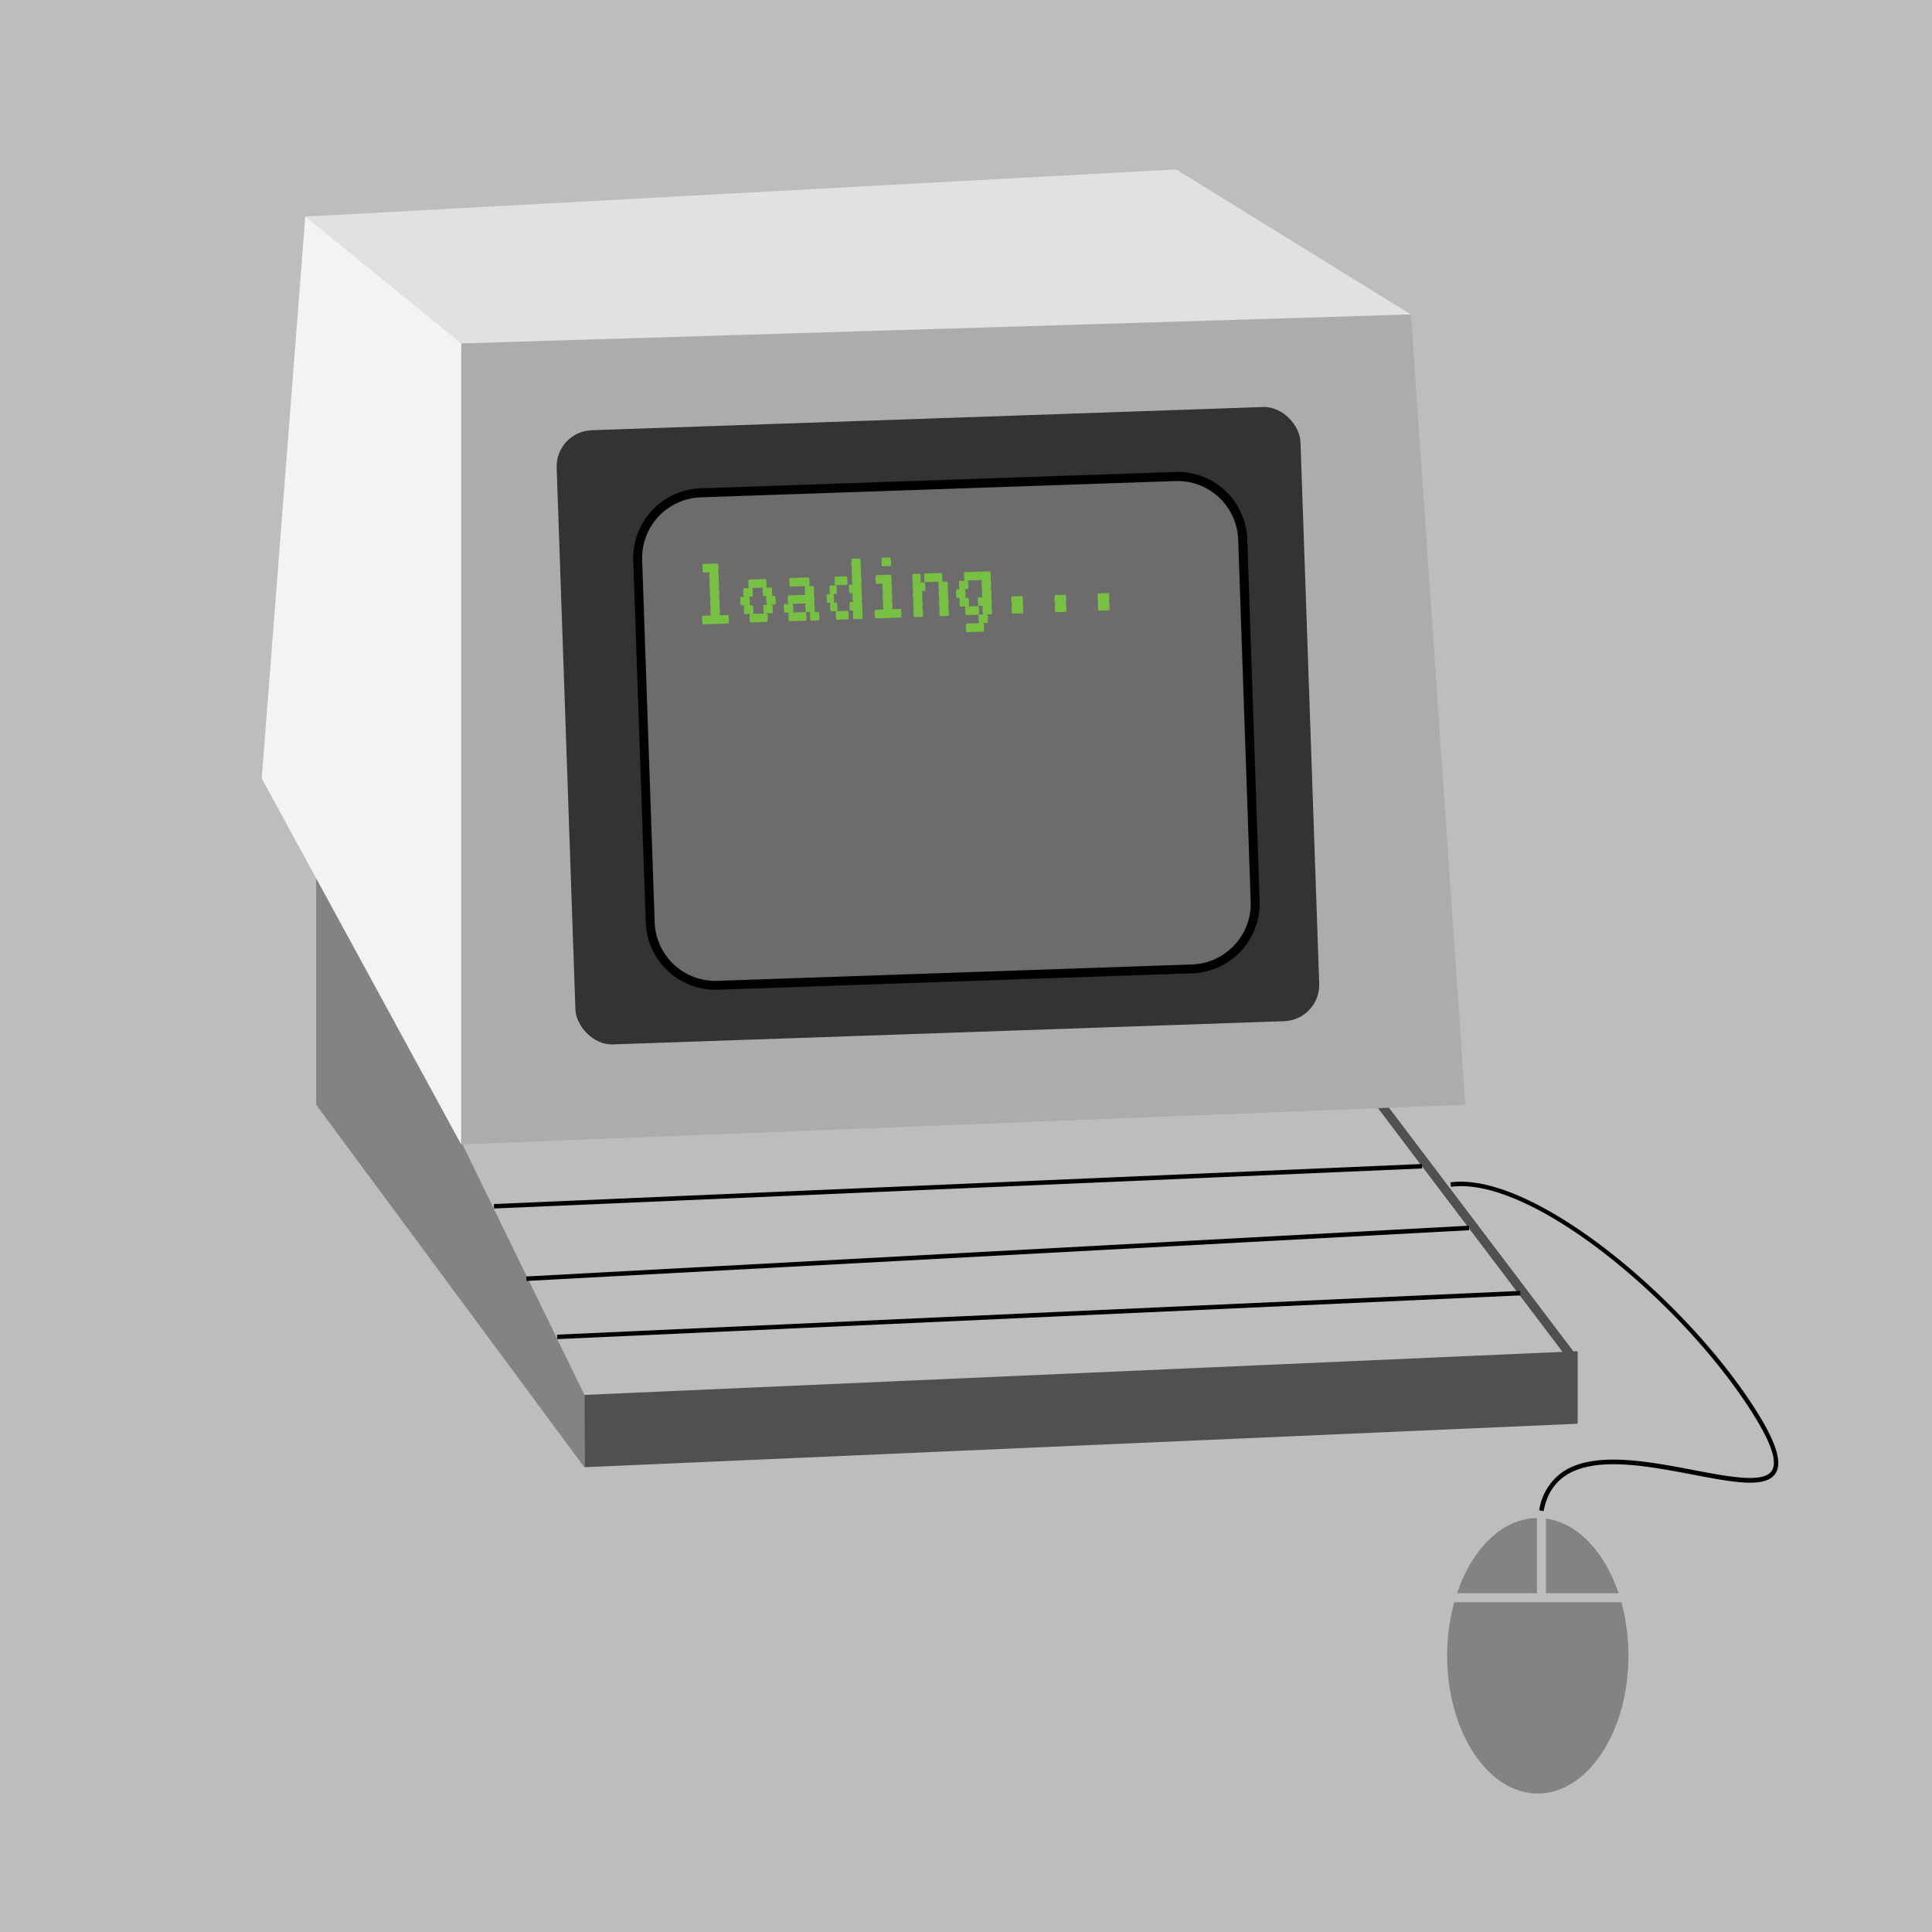 <svg id="Layer_1" data-name="Layer 1" xmlns="http://www.w3.org/2000/svg" viewBox="0 0 500 500"><defs><style>.cls-1{fill:#bdbdbd;}.cls-2{fill:#e0e1e0;}.cls-3{fill:#838383;}.cls-4{fill:#505050;}.cls-5{fill:#adabab;}.cls-6{fill:#333;}.cls-7{fill:#6d6b6b;}.cls-8{fill:#010101;}.cls-9{fill:#f3f3f3;}.cls-10{fill:#77c043;}</style></defs><title>loading</title><rect class="cls-1" width="500" height="500"/><path class="cls-2" d="M79,56.05l225.37-12.2,60.77,37.53-245.8,9.38Z"/><path class="cls-3" d="M81.82,218.35,151.25,361v18.76L81.82,285.9Z"/><rect class="cls-4" x="380.4" y="276.61" width="2.33" height="82.37" transform="translate(-114.47 294.76) rotate(-37.13)"/><path class="cls-5" d="M119.35,88.88l245.8-7.5L379.22,285.9,119.35,296.16Z"/><rect class="cls-6" x="146.43" y="108.3" width="192.61" height="159.04" rx="9.38" transform="translate(-6.34 8.49) rotate(-1.98)"/><rect class="cls-7" x="166.6" y="125.39" width="156.67" height="127.5" rx="16.89" transform="translate(-6.38 8.57) rotate(-1.98)"/><path class="cls-8" d="M185.12,256.15a18.05,18.05,0,0,1-18-17.43l-3.24-93.67a18.07,18.07,0,0,1,17.42-18.67l122.82-4.24a18.05,18.05,0,0,1,18.67,17.42L326,233.23a18.07,18.07,0,0,1-17.42,18.66l-122.82,4.25Zm-3.76-127.44A15.73,15.73,0,0,0,166.19,145l3.24,93.67a15.71,15.71,0,0,0,16.25,15.17l122.82-4.24a15.74,15.74,0,0,0,15.18-16.26l-3.24-93.67a15.73,15.73,0,0,0-16.26-15.17Z"/><rect class="cls-8" x="144.09" y="339.73" width="249.51" height="1.16" transform="translate(-15.18 12.56) rotate(-2.6)"/><polygon class="cls-8" points="136.25 331.51 136.19 330.35 380.13 317.21 380.19 318.38 136.25 331.51"/><rect class="cls-8" x="127.73" y="306.42" width="240.4" height="1.16" transform="translate(-13 10.97) rotate(-2.47)"/><path class="cls-8" d="M399.49,391.08l-1.14-.22a14.73,14.73,0,0,1,6-9.88c8-5.47,21.84-2.84,34-.52,9.28,1.76,18,3.43,20.17.2,1.69-2.56-.48-8.29-6.64-17.51-18.82-28.16-56.28-58.77-76.37-56l-.15-1.15c20.48-2.82,58.48,28.1,77.49,56.54,6.54,9.79,8.65,15.77,6.64,18.8-2.57,3.88-10.86,2.3-21.35.3-11.95-2.28-25.49-4.86-33.13.35C402.09,384,400.27,386.94,399.49,391.08Z"/><path class="cls-3" d="M400.08,412.32h18.8c-3.58-10.66-10.58-18.21-18.8-19.32Z"/><path class="cls-3" d="M376.36,414.65a52,52,0,0,0-1.83,13.85c0,19.69,10.5,35.65,23.45,35.65s23.45-16,23.45-35.65a52,52,0,0,0-1.83-13.85Z"/><path class="cls-3" d="M397.76,412.32V392.86c-9,.13-16.83,8-20.68,19.46Z"/><path class="cls-9" d="M79,56.05l40.34,32.84V296.16l-51.6-94.7Z"/><path class="cls-4" d="M151.25,361,408.3,349.69v18.77l-257,11.25Z"/><path class="cls-10" d="M188.63,160.25a4.83,4.83,0,0,1-.07,1.12l-6.7.23a4.38,4.38,0,0,1-.15-1.11,4.68,4.68,0,0,1,.07-1.12l2.23-.08a5.52,5.52,0,0,1-.15-1.11,4.62,4.62,0,0,1,.08-1.12,4.53,4.53,0,0,1-.15-1.12,4.24,4.24,0,0,1,.07-1.12,4.38,4.38,0,0,1-.15-1.11,4.68,4.68,0,0,1,.07-1.12,5.52,5.52,0,0,1-.15-1.11,5.26,5.26,0,0,1,.07-1.12,5.73,5.73,0,0,1-.15-1.11,4.62,4.62,0,0,1,.08-1.12l-1.68.05a5.52,5.52,0,0,1-.15-1.11,5.31,5.31,0,0,1,.07-1.12l3.91-.13a4.13,4.13,0,0,1,.15,1.11,4.83,4.83,0,0,1-.07,1.12,5.13,5.13,0,0,1,.15,1.11,5.46,5.46,0,0,1-.07,1.12,5.32,5.32,0,0,1,.15,1.11,4.75,4.75,0,0,1-.08,1.12,4.27,4.27,0,0,1,.15,1.12,4.37,4.37,0,0,1-.07,1.12,4.13,4.13,0,0,1,.15,1.11,4.83,4.83,0,0,1-.07,1.12,5.23,5.23,0,0,1,.15,1.11,4.83,4.83,0,0,1-.07,1.12l2.23-.08A5.33,5.33,0,0,1,188.63,160.25Z"/><path class="cls-10" d="M200.68,156.48l-.84,0a4.69,4.69,0,0,1,.16,1.12,4.83,4.83,0,0,1-.08,1.12l-1.39,0a5.13,5.13,0,0,1,.15,1.11,4.79,4.79,0,0,1-.08,1.12l-4.46.15a4.38,4.38,0,0,1-.15-1.11,4.68,4.68,0,0,1,.07-1.12l-1.39.05a4.38,4.38,0,0,1-.15-1.11,4.21,4.21,0,0,1,.07-1.12l-.84,0a5.73,5.73,0,0,1-.15-1.12,5.31,5.31,0,0,1,.07-1.12l.84,0a4.88,4.88,0,0,1-.15-1.11,4.68,4.68,0,0,1,.07-1.12l1.4,0a4.38,4.38,0,0,1-.15-1.11,4.68,4.68,0,0,1,.07-1.12l4.47-.16a5.33,5.33,0,0,1,.15,1.12,4.83,4.83,0,0,1-.08,1.12l1.4-.05a5.13,5.13,0,0,1,.15,1.11,5.46,5.46,0,0,1-.07,1.12l.83,0a4.69,4.69,0,0,1,.16,1.12A4.83,4.83,0,0,1,200.68,156.48Zm-2.23.07a4.38,4.38,0,0,1-.15-1.11,4.68,4.68,0,0,1,.07-1.12l-.84,0a5.63,5.63,0,0,1-.15-1.11,4.62,4.62,0,0,1,.08-1.12l-2.79.09a5.33,5.33,0,0,1,.15,1.12,4.83,4.83,0,0,1-.08,1.12l-.83,0a5.13,5.13,0,0,1,.15,1.11,4.79,4.79,0,0,1-.08,1.12l.84,0a4.13,4.13,0,0,1,.15,1.11,4.83,4.83,0,0,1-.07,1.12l2.79-.1a4.38,4.38,0,0,1-.15-1.11,4.72,4.72,0,0,1,.07-1.12Z"/><path class="cls-10" d="M212.08,159.43a4.79,4.79,0,0,1-.08,1.12l-2.23.08a4.38,4.38,0,0,1-.15-1.11,4.68,4.68,0,0,1,.07-1.12l-1.11,0a4.53,4.53,0,0,1-.15-1.12,4.72,4.72,0,0,1,.07-1.12l-3.35.12a5.32,5.32,0,0,1,.15,1.11,5.46,5.46,0,0,1-.07,1.12l3.35-.11a5.13,5.13,0,0,1,.15,1.11,4.79,4.79,0,0,1-.08,1.12l-4.46.15a4.38,4.38,0,0,1-.15-1.11,4.72,4.72,0,0,1,.07-1.12l-1.12,0a5.52,5.52,0,0,1-.15-1.11,4.62,4.62,0,0,1,.08-1.12l1.11,0a5.52,5.52,0,0,1-.15-1.11,5.26,5.26,0,0,1,.07-1.12l4.47-.16a5.52,5.52,0,0,1-.15-1.11,4.68,4.68,0,0,1,.07-1.12l-3.9.13a4.38,4.38,0,0,1-.15-1.11,4.21,4.21,0,0,1,.07-1.12l5-.17a4.13,4.13,0,0,1,.15,1.11,4.83,4.83,0,0,1-.07,1.12l1.11,0a4.68,4.68,0,0,1,.16,1.11,4.75,4.75,0,0,1-.08,1.12,4.27,4.27,0,0,1,.15,1.12,4.87,4.87,0,0,1-.07,1.12,4.13,4.13,0,0,1,.15,1.11,4.83,4.83,0,0,1-.07,1.12l1.11,0A4.68,4.68,0,0,1,212.08,159.43Z"/><path class="cls-10" d="M219.23,151.36l-2.79.1a5.13,5.13,0,0,1,.15,1.11,4.79,4.79,0,0,1-.08,1.12l-.83,0a5.13,5.13,0,0,1,.15,1.11,4.79,4.79,0,0,1-.08,1.12l.84,0a4.27,4.27,0,0,1,.15,1.12,4.87,4.87,0,0,1-.07,1.12l2.79-.1a4.13,4.13,0,0,1,.15,1.11,4.83,4.83,0,0,1-.07,1.12l-3.07.11a4.51,4.51,0,0,1-.15-1.11,4.32,4.32,0,0,1,.07-1.13l-1.4.05a5.52,5.52,0,0,1-.15-1.11,4.62,4.62,0,0,1,.08-1.12l-.84,0a4.38,4.38,0,0,1-.15-1.11,4.68,4.68,0,0,1,.07-1.12l.84,0a4.51,4.51,0,0,1-.15-1.11,4.68,4.68,0,0,1,.07-1.12l1.4-.05a4.53,4.53,0,0,1-.15-1.12,4.24,4.24,0,0,1,.07-1.12l3.07-.1a5.13,5.13,0,0,1,.15,1.11A4.83,4.83,0,0,1,219.23,151.36Zm3.62-3.48a4.83,4.83,0,0,1-.07,1.12,5.32,5.32,0,0,1,.15,1.11,5.41,5.41,0,0,1-.07,1.12,5.33,5.33,0,0,1,.15,1.12,4.79,4.79,0,0,1-.08,1.12,4.13,4.13,0,0,1,.15,1.11,4.83,4.83,0,0,1-.07,1.12,4.19,4.19,0,0,1,.15,1.11,4.83,4.83,0,0,1-.07,1.12,5.32,5.32,0,0,1,.15,1.11,5.56,5.56,0,0,1-.07,1.13l-2.24.07a5.52,5.52,0,0,1-.15-1.11,4.62,4.62,0,0,1,.08-1.12l-.84,0a4.45,4.45,0,0,1-.15-1.11,4.68,4.68,0,0,1,.07-1.12l.84,0a4.53,4.53,0,0,1-.15-1.12,4.72,4.72,0,0,1,.07-1.12l-.84,0a5.52,5.52,0,0,1-.15-1.11,4.62,4.62,0,0,1,.08-1.12l.83,0a5.52,5.52,0,0,1-.15-1.11,4.62,4.62,0,0,1,.08-1.12,4.51,4.51,0,0,1-.15-1.11,4.21,4.21,0,0,1,.07-1.12,4.53,4.53,0,0,1-.15-1.12,4.72,4.72,0,0,1,.07-1.12l2.23-.07a4.13,4.13,0,0,1,.15,1.11,4.83,4.83,0,0,1-.07,1.12A4.13,4.13,0,0,1,222.85,147.88Z"/><path class="cls-10" d="M233.29,158.7a4.83,4.83,0,0,1-.08,1.12l-6.7.23a5.63,5.63,0,0,1-.15-1.11,4.62,4.62,0,0,1,.08-1.12l2.23-.08a4.45,4.45,0,0,1-.15-1.11,4.68,4.68,0,0,1,.07-1.12,5.73,5.73,0,0,1-.15-1.12,5.31,5.31,0,0,1,.07-1.12,5.52,5.52,0,0,1-.15-1.11,4.62,4.62,0,0,1,.08-1.12l-1.68.06a5.63,5.63,0,0,1-.15-1.11,4.62,4.62,0,0,1,.08-1.12l3.9-.14a4.25,4.25,0,0,1,.15,1.11,4.83,4.83,0,0,1-.07,1.12,4.25,4.25,0,0,1,.15,1.11,4.92,4.92,0,0,1-.07,1.13,5.13,5.13,0,0,1,.15,1.11,4.79,4.79,0,0,1-.08,1.12,4.52,4.52,0,0,1,.16,1.11,4.79,4.79,0,0,1-.08,1.12l2.24-.08A5.33,5.33,0,0,1,233.29,158.7Zm-5-12.13a5.52,5.52,0,0,1-.15-1.11,5.31,5.31,0,0,1,.07-1.12l2.24-.08a5.33,5.33,0,0,1,.15,1.12,4.83,4.83,0,0,1-.08,1.12Z"/><path class="cls-10" d="M238.21,150.7l1.11,0a4.25,4.25,0,0,1,.15,1.11,4.79,4.79,0,0,1-.07,1.12l-.84,0a4.27,4.27,0,0,1,.15,1.12,4.83,4.83,0,0,1-.07,1.12,5.13,5.13,0,0,1,.15,1.11,4.83,4.83,0,0,1-.07,1.12,5.23,5.23,0,0,1,.15,1.11,5.46,5.46,0,0,1-.07,1.12l-2.24.08a5.52,5.52,0,0,1-.15-1.11,5.26,5.26,0,0,1,.07-1.12,5.73,5.73,0,0,1-.15-1.11,4.75,4.75,0,0,1,.08-1.13,4.38,4.38,0,0,1-.15-1.11,4.24,4.24,0,0,1,.07-1.12,4.38,4.38,0,0,1-.15-1.11,4.68,4.68,0,0,1,.07-1.12,5.63,5.63,0,0,1-.15-1.11,5.26,5.26,0,0,1,.07-1.12l2-.07a5.13,5.13,0,0,1,.15,1.11A5.46,5.46,0,0,1,238.21,150.7Zm7.2,3.1a4.79,4.79,0,0,1-.07,1.12,5.33,5.33,0,0,1,.15,1.12,5.51,5.51,0,0,1-.07,1.12,5.13,5.13,0,0,1,.15,1.11,4.79,4.79,0,0,1-.08,1.12l-2.23.08a4.53,4.53,0,0,1-.15-1.12,4.72,4.72,0,0,1,.07-1.12,5.52,5.52,0,0,1-.15-1.11,5.31,5.31,0,0,1,.07-1.12,5.52,5.52,0,0,1-.15-1.11,4.62,4.62,0,0,1,.08-1.12,4.45,4.45,0,0,1-.15-1.11,4.68,4.68,0,0,1,.07-1.12l-3.63.12a5.52,5.52,0,0,1-.15-1.11,5.26,5.26,0,0,1,.07-1.12l4.47-.16a4.27,4.27,0,0,1,.15,1.12,4.87,4.87,0,0,1-.07,1.12l1.39,0a4.13,4.13,0,0,1,.15,1.11,4.83,4.83,0,0,1-.07,1.12A4.25,4.25,0,0,1,245.41,153.8Z"/><path class="cls-10" d="M256.5,151.18a4.75,4.75,0,0,1-.08,1.12,4.27,4.27,0,0,1,.15,1.12,4.37,4.37,0,0,1-.07,1.12,4.13,4.13,0,0,1,.15,1.11,4.83,4.83,0,0,1-.07,1.12,5.23,5.23,0,0,1,.15,1.11,5.46,5.46,0,0,1-.07,1.12l-1.12,0a4.25,4.25,0,0,1,.15,1.11,4.83,4.83,0,0,1-.07,1.12l-1.12,0a4.25,4.25,0,0,1,.15,1.11,4.79,4.79,0,0,1-.07,1.12l-4.47.16a5.52,5.52,0,0,1-.15-1.11,4.62,4.62,0,0,1,.08-1.12l3.34-.12a5.52,5.52,0,0,1-.15-1.11,4.62,4.62,0,0,1,.08-1.12l1.11,0a5.52,5.52,0,0,1-.15-1.11,4.62,4.62,0,0,1,.08-1.12l-1.12,0a4.53,4.53,0,0,1-.15-1.12,4.72,4.72,0,0,1,.07-1.12l1.12,0a4.38,4.38,0,0,1-.15-1.11,4.68,4.68,0,0,1,.07-1.12,5.52,5.52,0,0,1-.15-1.11,4.68,4.68,0,0,1,.07-1.12l-3.63.12a4.69,4.69,0,0,1,.16,1.12,4.79,4.79,0,0,1-.08,1.12l-.83,0a5.13,5.13,0,0,1,.15,1.11,4.79,4.79,0,0,1-.08,1.12l.84,0a4.25,4.25,0,0,1,.15,1.11,4.83,4.83,0,0,1-.07,1.12l2.51-.08a4.13,4.13,0,0,1,.15,1.11,4.83,4.83,0,0,1-.07,1.12l-3.35.11a4.38,4.38,0,0,1-.15-1.11,4.72,4.72,0,0,1,.07-1.12l-1.4.05a5.52,5.52,0,0,1-.15-1.11,4.62,4.62,0,0,1,.08-1.12l-.84,0a4.53,4.53,0,0,1-.15-1.12,5.31,5.31,0,0,1,.07-1.12l.84,0a4.88,4.88,0,0,1-.15-1.11,4.72,4.72,0,0,1,.07-1.12l1.4,0a4.38,4.38,0,0,1-.15-1.11,4.68,4.68,0,0,1,.07-1.12l6.7-.23a5.13,5.13,0,0,1,.15,1.11,5.46,5.46,0,0,1-.07,1.12A5.32,5.32,0,0,1,256.5,151.18Z"/><path class="cls-10" d="M264.67,156.49a4.13,4.13,0,0,1,.15,1.11,4.83,4.83,0,0,1-.07,1.12l-2.79.1a4.51,4.51,0,0,1-.15-1.11,4.81,4.81,0,0,1,.07-1.13,5.52,5.52,0,0,1-.15-1.11,5.31,5.31,0,0,1,.07-1.12l2.8-.09a5.13,5.13,0,0,1,.15,1.11A4.79,4.79,0,0,1,264.67,156.49Z"/><path class="cls-10" d="M275.84,156.1a5.32,5.32,0,0,1,.15,1.11,5.46,5.46,0,0,1-.07,1.12l-2.8.1a5.52,5.52,0,0,1-.15-1.11,4.62,4.62,0,0,1,.08-1.12,4.51,4.51,0,0,1-.15-1.11A4.77,4.77,0,0,1,273,154l2.79-.09a5.13,5.13,0,0,1,.15,1.11A4.83,4.83,0,0,1,275.84,156.1Z"/><path class="cls-10" d="M287,155.71a4.27,4.27,0,0,1,.15,1.12,4.87,4.87,0,0,1-.07,1.12l-2.79.09a4.38,4.38,0,0,1-.15-1.11,4.68,4.68,0,0,1,.07-1.12,5.52,5.52,0,0,1-.15-1.11,4.68,4.68,0,0,1,.07-1.12l2.79-.1a4.25,4.25,0,0,1,.15,1.11A4.83,4.83,0,0,1,287,155.71Z"/></svg>